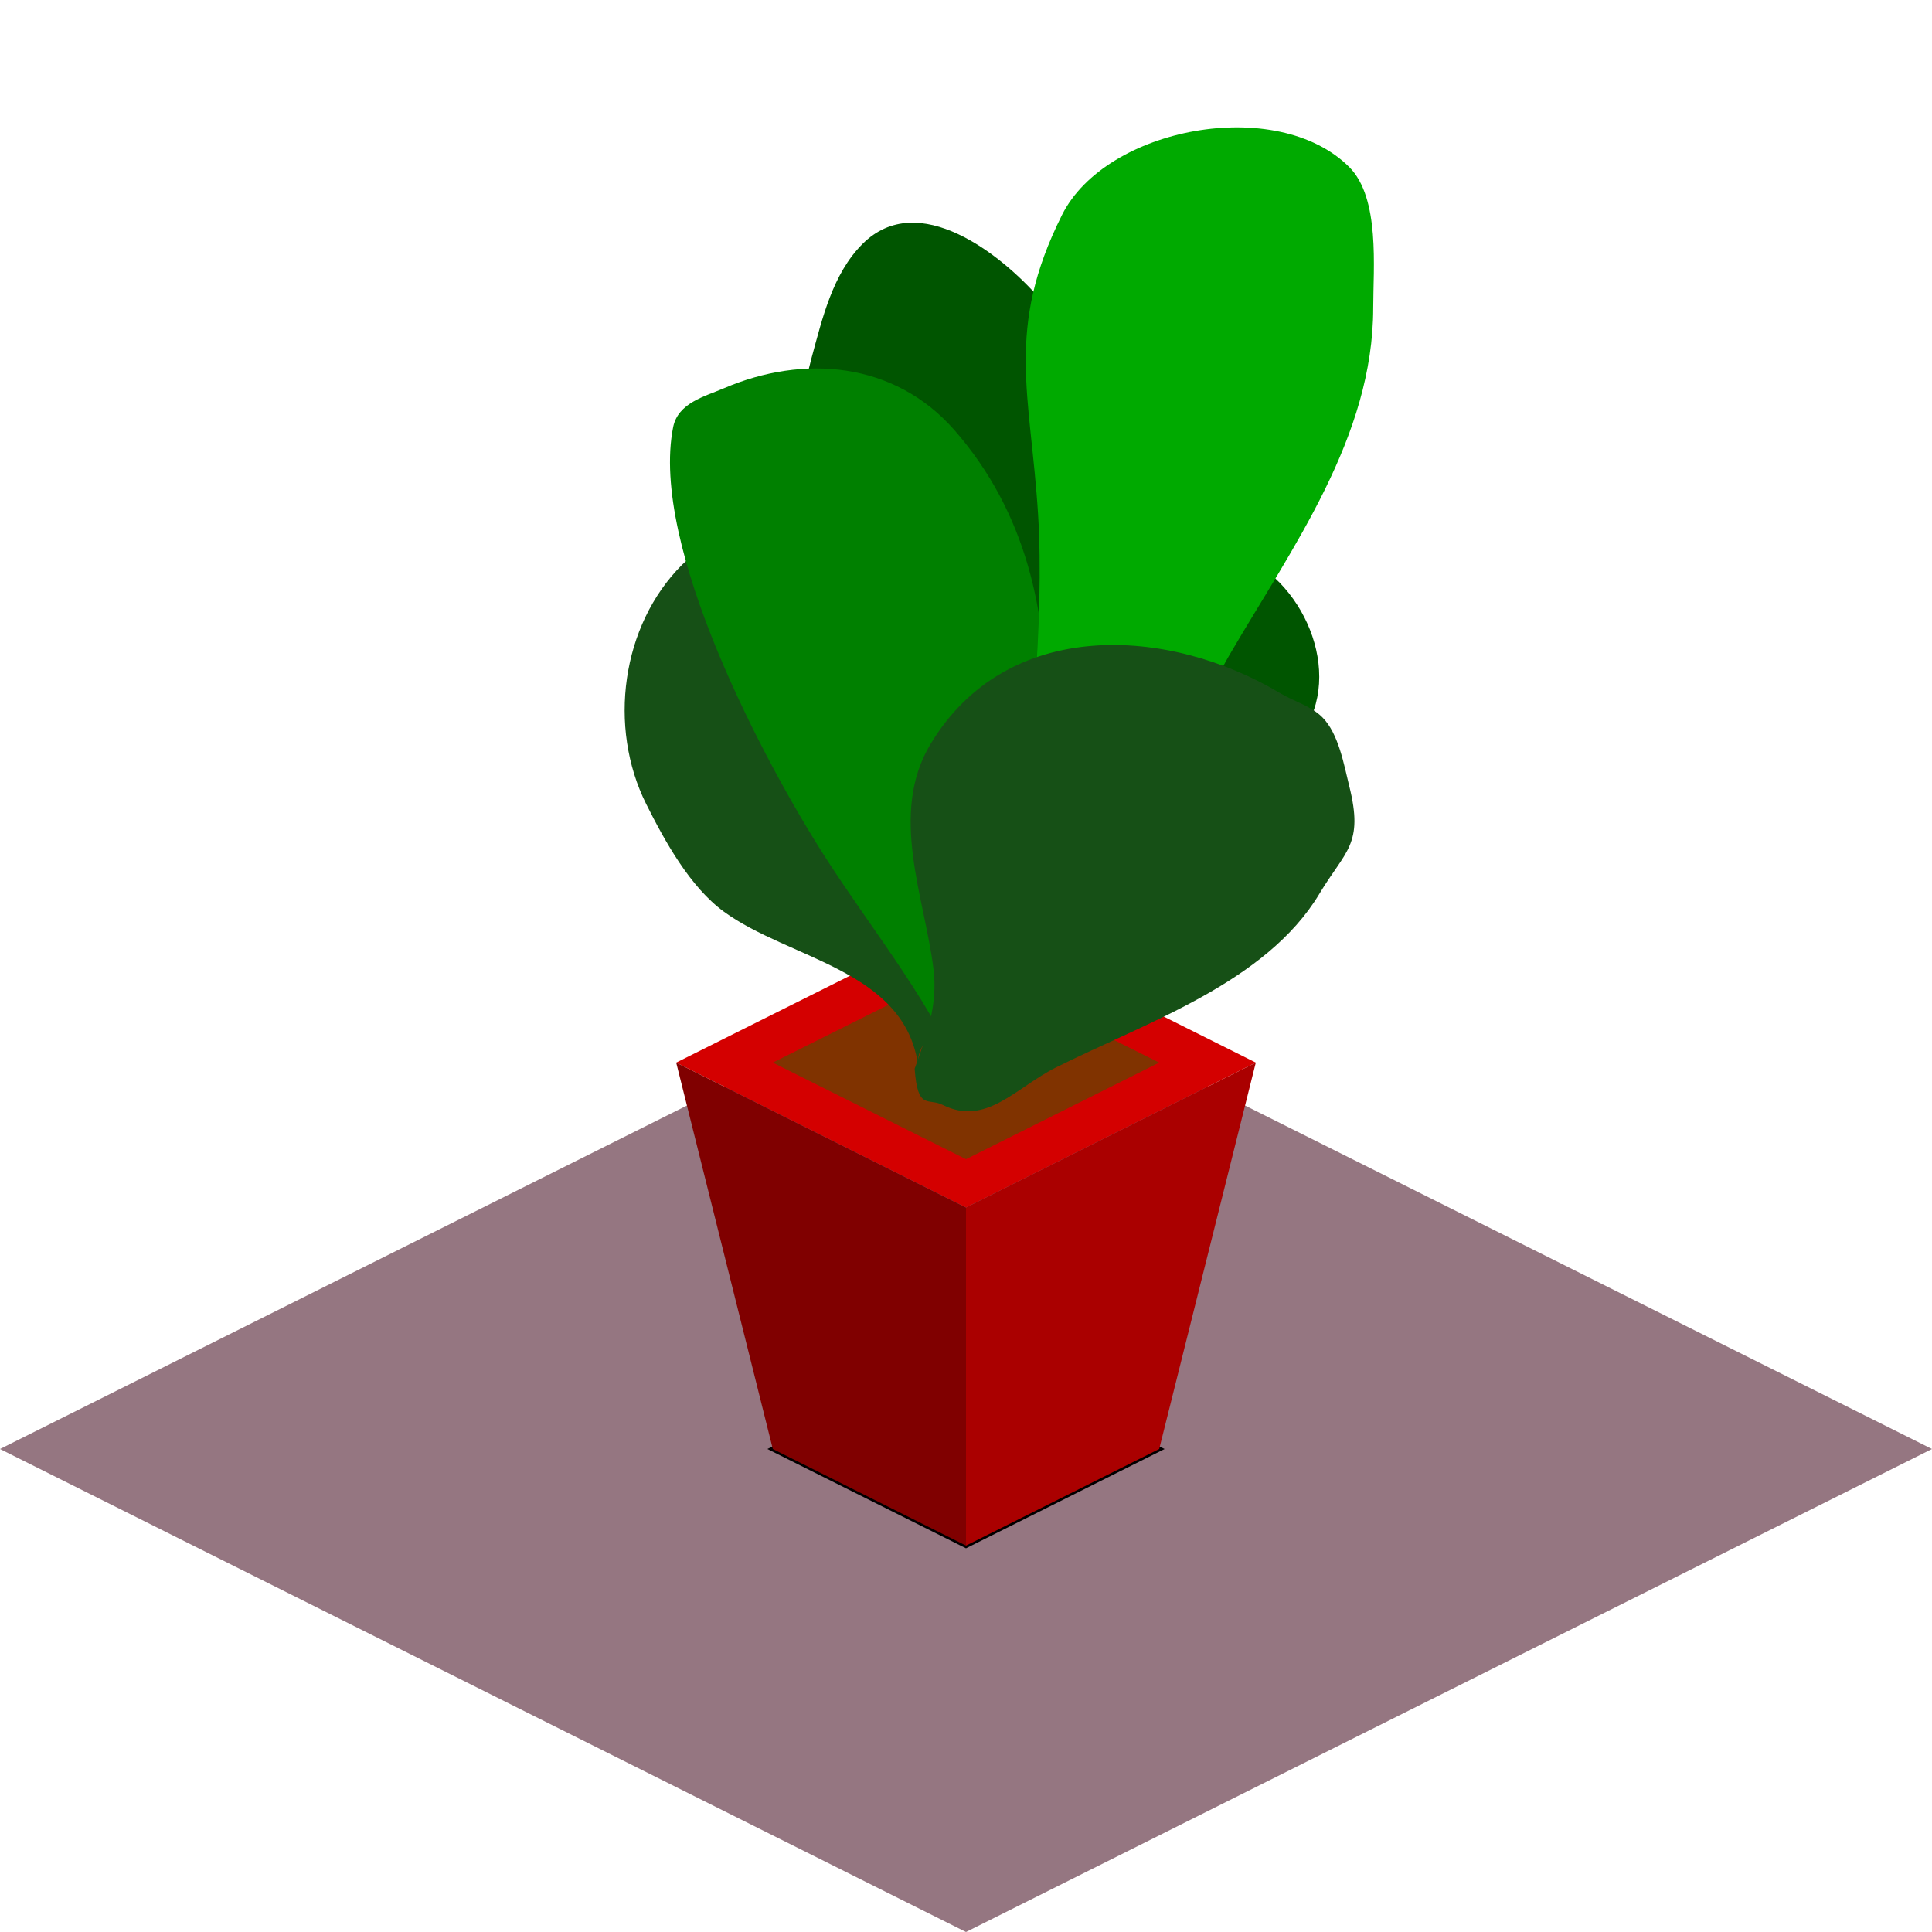 <?xml version="1.0" encoding="UTF-8" standalone="no"?>
<svg
   xmlns:dc="http://purl.org/dc/elements/1.1/"
   xmlns:cc="http://creativecommons.org/ns#"
   xmlns:rdf="http://www.w3.org/1999/02/22-rdf-syntax-ns#"
   xmlns:svg="http://www.w3.org/2000/svg"
   xmlns="http://www.w3.org/2000/svg"
   version="1.1"
   id="svg2"
   viewBox="0 0 40 40"
   height="40"
   width="40">
  <defs
     id="defs4" />
  <g
     transform="translate(0,-1012.362)"
     id="layer1">
    <path
       id="path4138"
       d="m 20,1052.362 c 0,0 20,-10 20,-10 l -20,-10 -20,10 z"
       style="fill:#957681;fill-opacity:1;fill-rule:evenodd;stroke:none;stroke-width:1px;stroke-linecap:butt;stroke-linejoin:miter;stroke-opacity:1" />
    <path
       id="path4516"
       d="m 20,1037.362 -6,-3 6,-3 6,3 z"
       style="fill:#d40000;fill-rule:evenodd;stroke:none;stroke-width:0.1;stroke-linecap:butt;stroke-linejoin:miter;stroke-miterlimit:4;stroke-dasharray:none;stroke-opacity:1" />
    <path
       id="path4518"
       d="m 16,1042.362 4,2 4,-2 -4,-2 z"
       style="fill:none;fill-rule:evenodd;stroke:#000000;stroke-width:0.1;stroke-linecap:butt;stroke-linejoin:miter;stroke-opacity:1;stroke-miterlimit:4;stroke-dasharray:none" />
    <path
       id="path4520"
       d="m 14,1034.362 2,8 4,2 0,-7 z"
       style="fill:#800000;fill-rule:evenodd;stroke:none;stroke-width:1px;stroke-linecap:butt;stroke-linejoin:miter;stroke-opacity:1" />
    <path
       id="path4524"
       d="m 20,1044.362 4,-2 2,-8 -6,3 z"
       style="fill:#aa0000;fill-rule:evenodd;stroke:none;stroke-width:1px;stroke-linecap:butt;stroke-linejoin:miter;stroke-opacity:1" />
    <path
       id="path4528"
       d="m 16,1034.362 4,-2 4,2 -4,2 z"
       style="fill:#803300;fill-rule:evenodd;stroke:none;stroke-width:1px;stroke-linecap:butt;stroke-linejoin:miter;stroke-opacity:1" />
    <path
       id="path4545"
       d="m 19,1034.362 c -0.317,-1.929 -2.662,-2.142 -4.01,-3.123 -0.705,-0.513 -1.228,-1.466 -1.611,-2.23 -0.796,-1.591 -0.515,-3.697 0.743,-4.955 0.336,-0.336 0.877,-0.46 1.301,-0.619 0.908,-0.34 1.766,-0.353 2.54,0.31 1.782,1.528 3.604,7.077 3.169,9.251 -0.223,1.113 -2.039,0.177 -2.133,1.367 z"
       style="fill:#165016;fill-rule:evenodd;stroke:none;stroke-width:1px;stroke-linecap:butt;stroke-linejoin:miter;stroke-opacity:1" />
    <path
       id="path4547"
       d="m 19.482,1034.537 c 0.15,-0.215 -0.213,-0.608 -0.075,-0.831 0.269,-0.436 0.293,-3.667 0.619,-4.646 0.213,-0.638 0.415,-1.329 0.743,-1.92 0.639,-1.15 2.96,-3.567 4.398,-3.407 1.459,0.162 2.581,2.071 1.982,3.469 -0.319,0.745 -0.788,1.24 -1.425,1.734 -1.28,0.996 -2.792,1.655 -4.088,2.663 -0.705,0.549 -1.215,1.22 -1.672,1.982 -0.166,0.277 -0.288,0.845 -0.496,1.053 -0.013,0.013 0.313,-0.057 0.013,-0.098 1.627,-1.536 2.075,-3.752 2.774,-5.849 0.39,-1.169 0.94,-2.428 1.115,-3.655 0.325,-2.273 -0.345,-4.774 -1.858,-6.504 -0.768,-0.878 -2.496,-2.274 -3.655,-1.115 -0.62,0.62 -0.831,1.542 -1.053,2.354 -0.703,2.577 0.244,5.129 1.053,7.557 0.361,1.083 1.012,2.068 1.177,3.221 0.144,1.008 0.601,2.103 0.402,3.098 -0.035,0.174 -0.137,0.49 -0.062,0.681 0.029,0.074 0.151,0.146 0.107,0.211 -0.48,-0.104 -0.44,-0.267 0,0"
       style="fill:#005500;fill-rule:evenodd;stroke:none;stroke-width:1px;stroke-linecap:butt;stroke-linejoin:miter;stroke-opacity:1" />
    <path
       id="path4549"
       d="m 20.053,1034.982 c -0.681,-1.767 -1.936,-3.269 -2.957,-4.857 -1.272,-1.979 -3.65,-6.463 -3.159,-8.92 0.101,-0.503 0.659,-0.636 1.053,-0.805 1.639,-0.703 3.526,-0.554 4.77,0.867 2.986,3.412 1.779,8.371 0.805,12.265 -0.086,0.344 -0.136,0.656 -0.248,0.991 -0.09,0.269 -0.057,0.558 -0.062,0.557 -0.074,-0.013 -0.202,-0.173 -0.202,-0.098 0,0.086 0.125,0.123 0.202,0.16 0.042,0.02 0.103,-0.104 0.062,-0.124 -0.08,-0.039 -0.176,-0.024 -0.264,-0.036"
       style="fill:#008000;fill-rule:evenodd;stroke:none;stroke-width:1px;stroke-linecap:butt;stroke-linejoin:miter;stroke-opacity:1" />
    <path
       id="path4551"
       d="m 19.122,1034.119 c 0.865,0.016 1.684,-2.942 1.813,-3.618 0.403,-2.115 0.692,-5.337 0.557,-7.495 -0.156,-2.488 -0.689,-3.826 0.496,-6.194 0.907,-1.815 4.451,-2.486 5.947,-0.991 0.641,0.641 0.496,2.093 0.496,2.911 0,2.68 -1.675,4.96 -2.973,7.185 -0.459,0.786 -0.777,1.668 -1.301,2.416 -0.689,0.984 -1.438,1.91 -2.106,2.911 -0.367,0.551 -0.595,1.177 -0.929,1.734 -0.344,0.573 -0.802,1.11 -1.177,1.672 -0.057,0.086 -0.277,0.262 -0.372,0.31 -0.02,0.01 -0.234,0.013 -0.248,0 -0.053,-0.053 0.175,-0.24 0.124,-0.186 -0.108,0.115 0.122,-0.263 0.013,-0.149"
       style="fill:#00aa00;fill-rule:evenodd;stroke:none;stroke-width:1px;stroke-linecap:butt;stroke-linejoin:miter;stroke-opacity:1" />
    <path
       id="path4555"
       d="m 18.938,1034.486 c 0.24,-0.674 0.484,-1.3 0.388,-2.07 -0.186,-1.485 -0.925,-3.208 -0.062,-4.646 1.585,-2.641 4.935,-2.44 7.247,-1.053 0.28,0.168 0.63,0.258 0.867,0.496 0.339,0.339 0.449,0.993 0.557,1.425 0.304,1.214 -0.081,1.332 -0.619,2.23 -1.106,1.843 -3.604,2.669 -5.451,3.593 -0.838,0.419 -1.449,1.227 -2.349,0.776 -0.301,-0.151 -0.517,0.125 -0.579,-0.751 z"
       style="fill:#165016;fill-rule:evenodd;stroke:none;stroke-width:1px;stroke-linecap:butt;stroke-linejoin:miter;stroke-opacity:1" />
  </g>
</svg>
